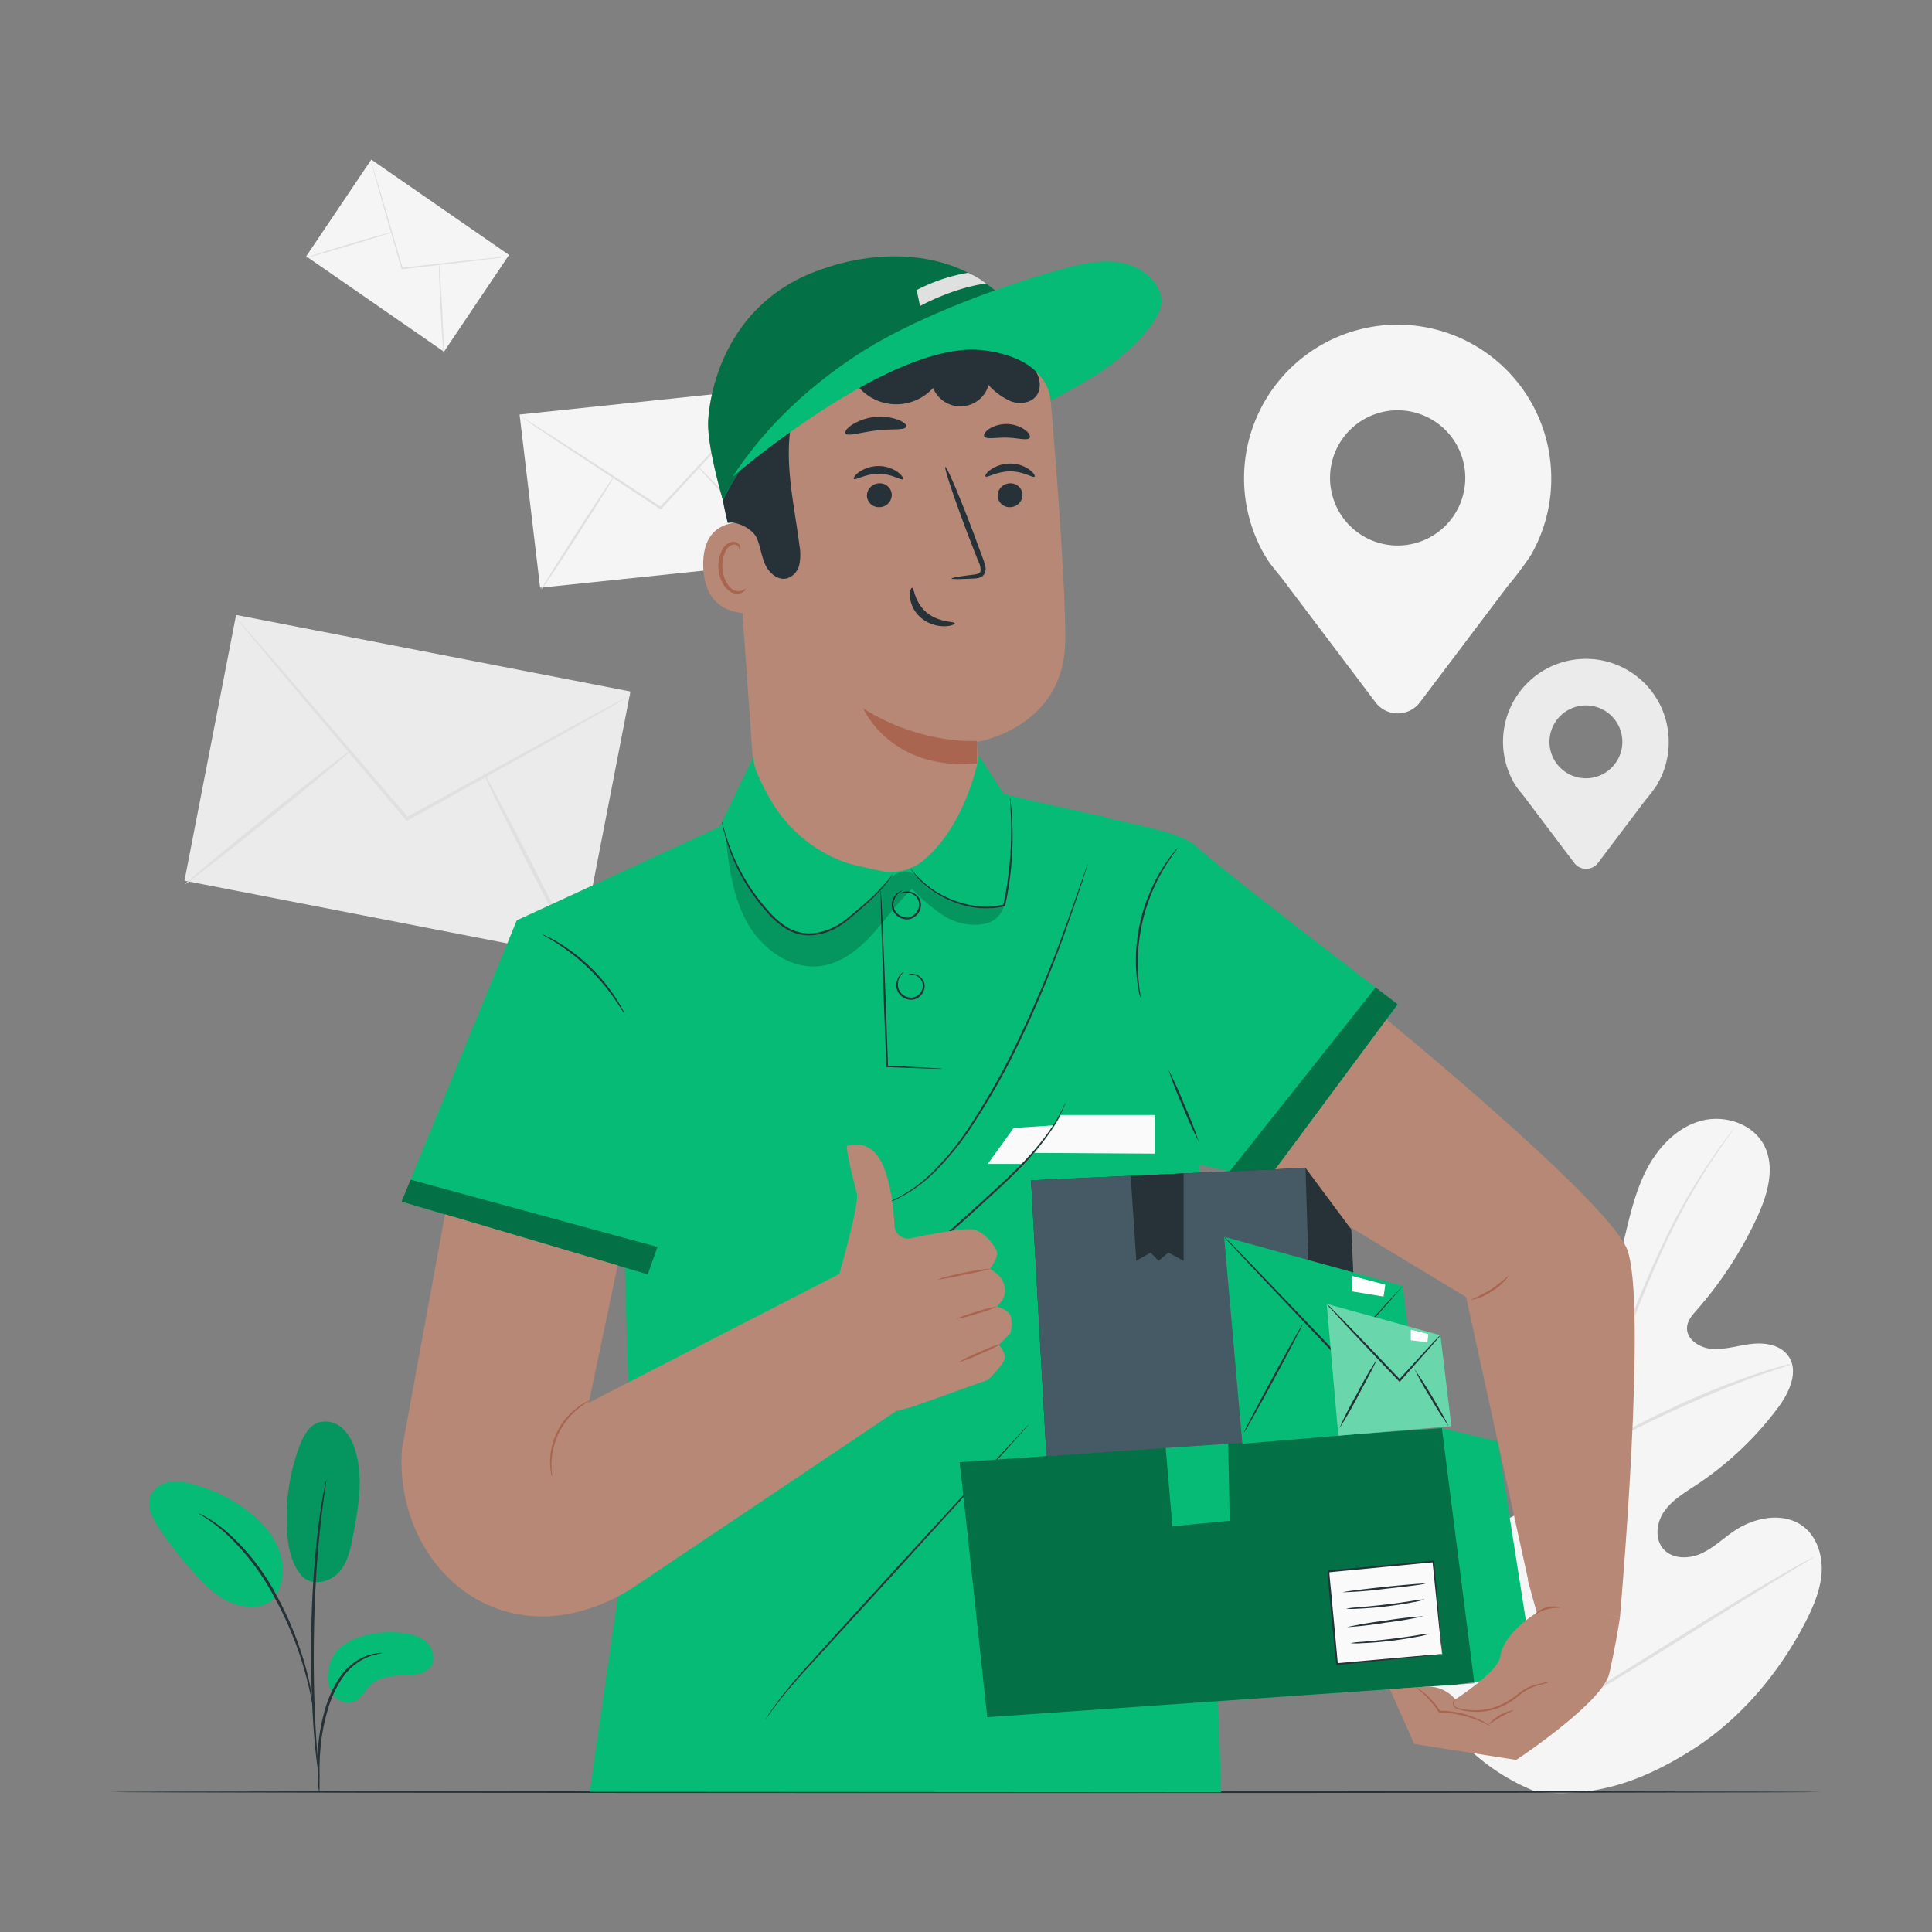 <svg xmlns="http://www.w3.org/2000/svg" viewBox="0 0 500 500"><rect x="0" y="0" width="500" height="500" fill="#808080" stroke="none"/><g id="freepik--background-complete--inject-33"><path d="M397.51,463.69c-26.15-10.36-38.15-38.25-43.46-64.61-.89-4.4-2.46-8.89-1.29-13.21s5.39-8.09,9.73-7.18c3.61.76,5.92,4.19,8.47,6.88a26.23,26.23,0,0,0,12.56,7.35c3.12.79,6.77.85,9.15-1.31,3.28-3,2.49-8.28,1.43-12.62l-5.91-24.24c-1.06-4.33-2.12-8.76-1.75-13.21s2.45-9,6.31-11.11,9.52-1,11.4,3.08c.79,1.68.86,3.6,1.41,5.37s1.86,3.57,3.69,3.67,3.3-1.55,4.3-3.13c3.44-5.44,5.14-11.81,6.65-18.1s2.91-12.7,5.84-18.44,7.66-10.87,13.79-12.7,13.67.44,16.69,6.17.93,12.81-1.78,18.68a99.64,99.64,0,0,1-15.62,24c-1.13,1.29-2.37,2.69-2.51,4.43-.26,3.11,3.17,5.34,6.25,5.61,3.49.31,6.93-.86,10.41-1.26s7.5.22,9.54,3.11c2.83,4,.22,9.55-2.71,13.46a85.17,85.17,0,0,1-21.21,20c-2.91,1.92-6,3.75-8.08,6.6s-2.67,7.13-.39,9.82,6.51,2.72,9.71,1.31,5.76-3.94,8.67-5.9c5.43-3.67,13.23-5.09,18.28-.84,3.31,2.8,4.66,7.46,4.34,11.81s-2.06,8.43-4,12.29C460.48,433,450.38,445,437.68,453s-25.22,12.42-40.17,10.66" style="fill:#f5f5f5"></path><path d="M400.37,445.69a399.69,399.69,0,0,1,5.51-45.55q1-6,2.06-11.87c.68-3.89,1.36-7.75,2.26-11.49a198.85,198.85,0,0,1,6.38-21.17c2.35-6.63,4.83-12.84,7.19-18.63s4.68-11.14,7-15.93a157.44,157.44,0,0,1,12.6-21.76c1.68-2.44,3.05-4.3,4-5.54q.69-.88,1.08-1.41a2.62,2.62,0,0,1,.4-.46,3.7,3.7,0,0,1-.33.52l-1,1.45c-.9,1.28-2.23,3.16-3.87,5.62a169.12,169.12,0,0,0-12.34,21.84c-2.27,4.79-4.55,10.14-6.89,15.93s-4.78,12-7.11,18.64A201.91,201.91,0,0,0,411,377c-.89,3.72-1.56,7.55-2.24,11.45s-1.36,7.86-2.05,11.86a406.73,406.73,0,0,0-5.56,45.45" style="fill:#e0e0e0"></path><path d="M410.42,376.7a8.66,8.66,0,0,1-.87-1.76c-.51-1.14-1.2-2.82-2-4.91-1.64-4.18-3.71-10-6-16.48s-4.4-12.26-6.09-16.4c-.85-2.07-1.55-3.74-2.05-4.89a8.25,8.25,0,0,1-.68-1.83,9,9,0,0,1,1,1.69c.59,1.11,1.37,2.75,2.29,4.8,1.84,4.1,4.08,9.89,6.34,16.35s4.2,12.15,5.73,16.55l1.77,5A9.47,9.47,0,0,1,410.42,376.7Z" style="fill:#e0e0e0"></path><path d="M463.77,353a11.92,11.92,0,0,1-2.17.8c-1.4.46-3.43,1.13-5.92,2-5,1.76-11.77,4.44-19.14,7.73s-13.91,6.56-18.57,9.06c-2.34,1.24-4.21,2.29-5.5,3a13,13,0,0,1-2.05,1.06,12.06,12.06,0,0,1,1.88-1.33c1.25-.81,3.08-1.94,5.39-3.24,4.6-2.64,11.12-6,18.51-9.31a200.92,200.92,0,0,1,19.3-7.53c2.51-.83,4.58-1.41,6-1.78A11.54,11.54,0,0,1,463.77,353Z" style="fill:#e0e0e0"></path><path d="M400.81,444.5a3.41,3.41,0,0,1-.54-.59l-1.43-1.79c-1.24-1.57-3-3.88-5.08-6.75-4.21-5.76-9.77-13.9-15.79-22.95s-11.51-17.24-15.59-23.08l-4.86-6.9c-.53-.75-1-1.37-1.31-1.88s-.44-.67-.41-.69.2.18.54.59l1.43,1.79c1.24,1.56,3,3.87,5.08,6.75,4.21,5.76,9.77,13.89,15.8,22.95s11.5,17.24,15.58,23.07l4.86,6.9,1.31,1.89C400.69,444.24,400.84,444.48,400.81,444.5Z" style="fill:#e0e0e0"></path><path d="M469.33,403a3.11,3.11,0,0,1-.67.48l-2,1.23-7.33,4.46c-6.2,3.77-14.69,9.07-24.06,14.94s-17.93,11.1-24.2,14.74c-3.13,1.82-5.69,3.26-7.47,4.23l-2.06,1.1a3.08,3.08,0,0,1-.75.33,3.11,3.11,0,0,1,.67-.48l2-1.23,7.33-4.46c6.2-3.77,14.69-9.07,24.07-14.94s17.92-11.09,24.19-14.73c3.13-1.82,5.68-3.27,7.47-4.24l2.06-1.09A2.93,2.93,0,0,1,469.33,403Z" style="fill:#e0e0e0"></path><rect x="70.41" y="151.47" width="70.07" height="103.96" transform="translate(-114.37 268.17) rotate(-79.01)" style="fill:#ebebeb"></rect><path d="M163.32,179.85a6.51,6.51,0,0,1-1.13.73l-3.32,1.94-12.33,7-40.93,22.78-.33.18-.25-.29-.61-.71L73.76,175.22l-9.21-11.05-2.47-3a6.57,6.57,0,0,1-.81-1.1,8.32,8.32,0,0,1,.95,1l2.61,2.92,9.44,10.86,30.87,36.06.61.71-.59-.11,41.06-22.53,12.47-6.72,3.41-1.78A7.24,7.24,0,0,1,163.32,179.85Z" style="fill:#e0e0e0"></path><path d="M47.91,228.82c-.17-.21,9.34-8.14,21.23-17.73s21.66-17.2,21.82-17-9.34,8.14-21.23,17.73S48.07,229,47.91,228.82Z" style="fill:#e0e0e0"></path><path d="M125.05,199.82c.23-.12,6,10.72,12.87,24.19s12.27,24.51,12,24.63-6-10.71-12.88-24.2S124.82,199.94,125.05,199.82Z" style="fill:#e0e0e0"></path><polygon points="204.29 145.35 139.78 152.1 134.47 107.28 198.98 100.52 204.29 145.35" style="fill:#f5f5f5"></polygon><path d="M199.25,101a3.8,3.8,0,0,1-.53.66l-1.6,1.81-6,6.59-19.95,21.62-.16.18-.21-.14-.5-.32c-9.82-6.48-18.72-12.33-25.22-16.61l-7.61-5.1-2-1.41a4.42,4.42,0,0,1-.69-.52,4.6,4.6,0,0,1,.75.42l2.11,1.32c1.88,1.19,4.5,2.87,7.71,4.93l25.31,16.46.5.32-.37,0c7.84-8.38,14.91-16,20.08-21.49l6.12-6.45c.7-.72,1.26-1.3,1.69-1.73A5.05,5.05,0,0,1,199.25,101Z" style="fill:#e0e0e0"></path><path d="M140.05,152.62c-.14-.09,4-6.75,9.21-14.86s9.56-14.61,9.7-14.51-4,6.74-9.21,14.86S140.18,152.71,140.05,152.62Z" style="fill:#e0e0e0"></path><path d="M180.34,120.44c.12-.11,5.63,5.48,12.32,12.5s12,12.81,11.9,12.92-5.63-5.48-12.32-12.5S180.22,120.56,180.34,120.44Z" style="fill:#e0e0e0"></path><polygon points="114.9 91.02 79.25 66.33 96.09 41.3 131.74 65.98 114.9 91.02" style="fill:#f5f5f5"></polygon><path d="M131.65,66.36a2.59,2.59,0,0,1-.56.11l-1.6.22-5.9.73-19.54,2.26-.16,0,0-.15c0-.13-.07-.26-.11-.39L98.18,49.75c-.68-2.46-1.24-4.46-1.63-5.9l-.43-1.6a2.73,2.73,0,0,1-.12-.57,3.27,3.27,0,0,1,.2.54c.12.4.29.93.49,1.59.43,1.42,1,3.41,1.76,5.85,1.46,5,3.46,11.83,5.66,19.38l.11.38-.2-.14,19.54-2.15,5.92-.6,1.61-.14A3.92,3.92,0,0,1,131.65,66.36Z" style="fill:#e0e0e0"></path><path d="M79.16,66.71c0-.1,5-1.68,11.14-3.51s11.22-3.24,11.25-3.14-5,1.69-11.15,3.52S79.19,66.82,79.16,66.71Z" style="fill:#e0e0e0"></path><path d="M113.61,68c.11,0,.46,5.23.8,11.7s.51,11.73.4,11.74-.47-5.23-.8-11.7S113.5,68,113.61,68Z" style="fill:#e0e0e0"></path><path d="M401.46,123.87a39.75,39.75,0,1,0-74,20.08h0l.11.15c1.52,2.57,3.43,4.41,5.36,7.11L356,181.78a7.19,7.19,0,0,0,11.46,0l22.7-30.07a86.09,86.09,0,0,0,5.77-7.65L396,144h0A39.56,39.56,0,0,0,401.46,123.87Zm-39.75,17.31a17.5,17.5,0,1,1,17.5-17.5A17.5,17.5,0,0,1,361.71,141.18Z" style="fill:#f5f5f5"></path><path d="M431.86,192.09A21.44,21.44,0,1,0,392,202.92h0l.06.08c.82,1.38,1.85,2.38,2.89,3.83l12.45,16.49a3.86,3.86,0,0,0,6.17,0l12.24-16.22a45.88,45.88,0,0,0,3.12-4.12l0-.06h0A21.28,21.28,0,0,0,431.86,192.09Zm-21.44,9.33a9.43,9.43,0,1,1,9.44-9.43A9.43,9.43,0,0,1,410.42,201.42Z" style="fill:#ebebeb"></path></g><g id="freepik--Table--inject-33"><path d="M471.37,463.77c0,.15-99.12.26-221.36.26s-221.38-.11-221.38-.26,99.1-.26,221.38-.26S471.37,463.63,471.37,463.77Z" style="fill:#263238"></path></g><g id="freepik--Character--inject-33"><path d="M189.35,118.94l6.58,93.2a29.06,29.06,0,0,0,29,27h0a29.06,29.06,0,0,0,29-31c-.58-8.87-1.11-16.13-1.11-16.13s22.57-3.51,22.85-26.07c.16-13-2.09-42.6-4-65.25a29.59,29.59,0,0,0-29.49-27.07H228.51A41.75,41.75,0,0,0,189.35,118.94Z" style="fill:#b78876"></path><path d="M252.84,191.73s-14.26,1.16-29.41-8.36c0,0,6.95,16.24,29.46,14.21Z" style="fill:#aa6550"></path><path d="M264.62,128a3.22,3.22,0,0,1-3.11,3.25,3.08,3.08,0,0,1-3.32-2.9,3.23,3.23,0,0,1,3.1-3.26A3.09,3.09,0,0,1,264.62,128Z" style="fill:#263238"></path><path d="M267.74,123.36c-.4.42-2.84-1.38-6.3-1.37s-6,1.74-6.39,1.32c-.18-.19.23-1,1.33-1.76a8.85,8.85,0,0,1,5.11-1.57,8.42,8.42,0,0,1,5,1.62C267.58,122.42,267.94,123.18,267.74,123.36Z" style="fill:#263238"></path><path d="M230.79,128a3.22,3.22,0,0,1-3.11,3.25,3.08,3.08,0,0,1-3.32-2.9,3.23,3.23,0,0,1,3.11-3.26A3.09,3.09,0,0,1,230.79,128Z" style="fill:#263238"></path><path d="M233.67,124c-.4.42-2.85-1.39-6.31-1.38s-6,1.75-6.39,1.32c-.18-.19.22-.94,1.33-1.75a9,9,0,0,1,5.11-1.58,8.62,8.62,0,0,1,5,1.62C233.5,123.06,233.86,123.82,233.67,124Z" style="fill:#263238"></path><path d="M246.25,149.72c0-.2,2.14-.57,5.63-1,.88-.1,1.72-.27,1.87-.88a4.47,4.47,0,0,0-.59-2.62q-1.24-3.21-2.62-6.74c-3.63-9.6-6.27-17.49-5.88-17.63s3.65,7.52,7.29,17.11q1.31,3.56,2.51,6.79c.33,1,.91,2.14.45,3.47a2.18,2.18,0,0,1-1.45,1.29,5.49,5.49,0,0,1-1.5.21C248.44,149.9,246.26,149.92,246.25,149.72Z" style="fill:#263238"></path><path d="M236.05,152.12c.56,0,.57,3.73,3.79,6.4s7.22,2.26,7.25,2.78c.06.24-.89.73-2.58.78a9.38,9.38,0,0,1-6.06-2.11,8.15,8.15,0,0,1-2.94-5.37C235.37,153,235.79,152.1,236.05,152.12Z" style="fill:#263238"></path><path d="M234.56,110.42c-.34,1-3.8.5-7.87,1s-7.36,1.6-7.9.75c-.24-.4.33-1.29,1.66-2.2a13.79,13.79,0,0,1,12-1.33C234,109.24,234.71,110,234.56,110.42Z" style="fill:#263238"></path><path d="M266.47,113.33c-.61.79-3,0-5.87-.07s-5.3.53-5.86-.29c-.25-.4.13-1.19,1.2-1.94a8.48,8.48,0,0,1,9.45.3C266.4,112.13,266.74,113,266.47,113.33Z" style="fill:#263238"></path><path d="M197,135.87c-.39-.17-15.5-4.58-15,10.84s15.87,11.75,15.89,11.3S197,135.87,197,135.87Z" style="fill:#b78876"></path><path d="M192.94,152.32c-.07,0-.26.2-.71.42a2.71,2.71,0,0,1-2,.11c-1.65-.55-3.1-3.09-3.27-5.87a9,9,0,0,1,.63-3.87,3.12,3.12,0,0,1,2-2.13,1.37,1.37,0,0,1,1.61.69c.22.42.13.73.21.76s.33-.27.18-.91a1.7,1.7,0,0,0-.64-.94,2,2,0,0,0-1.5-.35,3.79,3.79,0,0,0-2.73,2.48,9.24,9.24,0,0,0-.79,4.33c.2,3.11,1.88,6,4.13,6.54a2.88,2.88,0,0,0,2.45-.49C192.92,152.7,193,152.35,192.94,152.32Z" style="fill:#aa6550"></path><path d="M188.38,135.35c2.35-.57,6.42,1.6,7.42,3.8s1.22,4.7,2.22,6.91,3.26,4.19,5.62,3.63a4.73,4.73,0,0,0,3.21-3.51,13,13,0,0,0,.05-5c-.91-7.2-2.42-14.34-2.71-21.6s.74-14.79,4.55-21,10.8-10.73,18-10.14c4.79.38,9.19,2.88,13.95,3.55a18.83,18.83,0,0,0,15.66-5.23c.52-.51,2.92-2.1,2.92-2.1,0-.37-.35-3.59-1.62-4.77-9.45-8.73-26.47-11.17-38.95-8s-24.18,12-29.55,23.64-3.77,28-.81,39.8" style="fill:#263238"></path><path d="M271.88,97.26s-59.18-19-84.78,32.16c0,0-3.83-12.81-3.83-19.68,0-4.59,2.74-31.91,30.86-40.51C214.13,69.23,256.48,53.07,271.88,97.26Z" style="fill:#05BB75"></path><path d="M221,98.54a12.88,12.88,0,0,0,20.49,1.86,7.59,7.59,0,0,0,14.35-.75,17.14,17.14,0,0,0,5.76,4.2c2.25.83,5.1.51,6.57-1.37s1.07-4.85-.41-6.79a14,14,0,0,0-6-4,43.27,43.27,0,0,0-22.34-3.38c-7.55,1-14.86,4.68-19.58,10.66" style="fill:#263238"></path><g style="opacity:0.4"><path d="M271.88,97.26a27.51,27.51,0,0,0-18.82-8.55c-17.46-.77-50.13,9.05-66,40.71,0,0-3.83-12.81-3.83-19.68,0-4.59,2.74-31.91,30.86-40.51C214.13,69.23,256.48,53.07,271.88,97.26Z"></path></g><path d="M189.57,123.43c8.77-13.43,20.87-24.53,34.48-33s36.1-16.9,51.6-21c4.66-1.24,9.51-2.32,14.26-1.5s9.39,4,10.56,8.65c1.48,5.85-8.9,14.87-13.77,18.41s-14.82,8.75-14.82,8.75.14-10.84-17.22-13.07C231.06,87.58,189.57,123.43,189.57,123.43Z" style="fill:#05BB75"></path><path d="M238.11,79.2s8.52-4.72,17.09-5.82a22.28,22.28,0,0,0-4.65-2.78,43.93,43.93,0,0,0-13.32,4.48Z" style="fill:#e0e0e0"></path><path d="M286.14,211.46l-18.77-4.14-7.64-1.91-6.36-9.86s-3,17.63-14.39,27.12a13.21,13.21,0,0,1-11.19,2.68c-2.57-.54-5.59-1.2-7.83-1.8-.48-.13-1-.3-1.56-.5a36.61,36.61,0,0,1-19.33-16.67c-2.52-4.48-4.65-9.08-3.92-10.83L186.24,214l-52.5,24.18L103.93,311l57.77,17.08,1.8,60-10.88,75.64,163.43.11-5.8-168.29" style="fill:#05BB75"></path><path d="M243.89,276.61a6.29,6.29,0,0,1-1,0l-2.91-.07-10.39-.37h-.2V276c-.17-4.51-.38-9.85-.61-15.56-.27-8.23-.51-15.67-.7-21.14-.06-2.66-.11-4.83-.15-6.41,0-.71,0-1.29,0-1.74a2.4,2.4,0,0,1,0-.61,2.66,2.66,0,0,1,.07.6c0,.46.07,1,.11,1.74.08,1.58.19,3.75.32,6.4.22,5.47.52,12.91.85,21.13.2,5.72.38,11.06.54,15.57l-.22-.21,10.39.55,2.9.19A4.61,4.61,0,0,1,243.89,276.61Z" style="fill:#263238"></path><path d="M235,252.3a1.44,1.44,0,0,1,.78-.26,3.37,3.37,0,0,1,3.2,1.79,3,3,0,0,1,.29,1.82,3.68,3.68,0,0,1-2.67,3,3.87,3.87,0,0,1-3.8-1.35,3.69,3.69,0,0,1-.72-3.23,3.93,3.93,0,0,1,1.08-2c.38-.37.66-.49.67-.46s-.2.21-.52.6a4.22,4.22,0,0,0-.87,1.89,3.39,3.39,0,0,0,.72,2.85,3.47,3.47,0,0,0,3.32,1.16,3.23,3.23,0,0,0,2.31-2.58,2.72,2.72,0,0,0-1.07-2.64,3.16,3.16,0,0,0-1.93-.69C235.27,252.24,235,252.34,235,252.3Z" style="fill:#263238"></path><path d="M233.23,231.17a1.6,1.6,0,0,1,.82-.38,3.55,3.55,0,0,1,2.44.36,3.49,3.49,0,0,1,1.31,1.16,3.28,3.28,0,0,1,.55,1.95,3.92,3.92,0,0,1-2.64,3.55,4,4,0,0,1-4.18-1.46,3.51,3.51,0,0,1-.73-1.88,4.14,4.14,0,0,1,.28-1.73,4,4,0,0,1,1.57-1.9,1.63,1.63,0,0,1,.85-.32s-.29.15-.73.49a4,4,0,0,0-1.34,1.86,3.29,3.29,0,0,0,.48,3.19,3.54,3.54,0,0,0,3.65,1.25,3.48,3.48,0,0,0,2.31-3.07,3,3,0,0,0-1.55-2.77,3.62,3.62,0,0,0-2.23-.48C233.54,231.06,233.25,231.21,233.23,231.17Z" style="fill:#263238"></path><path d="M227.91,311.88s.08-.05.25-.11l.75-.29c.67-.23,1.62-.65,2.83-1.21a37.52,37.52,0,0,0,9.2-6.54,73.42,73.42,0,0,0,10.53-13.06,184.28,184.28,0,0,0,10.26-17.88,311.34,311.34,0,0,0,14.57-34.52c1.63-4.52,2.9-8.19,3.79-10.72l1-2.92c.11-.3.21-.55.28-.75a1.39,1.39,0,0,1,.11-.25,1,1,0,0,1-.06.27c-.06.2-.14.45-.23.77-.23.71-.54,1.69-.93,3-.83,2.55-2.05,6.24-3.65,10.77A287.93,287.93,0,0,1,262.19,273a178.54,178.54,0,0,1-10.32,17.91A72.1,72.1,0,0,1,241.19,304a36.37,36.37,0,0,1-9.36,6.45,27,27,0,0,1-2.89,1.13l-.77.24A.88.88,0,0,1,227.91,311.88Z" style="fill:#263238"></path><path d="M262.34,291.91c.43,0,10.38-.68,10.38-.68s-4.11,7.26-8.39,10h-8.71Z" style="fill:#fafafa"></path><path d="M226.17,333.87a3.23,3.23,0,0,1,.56-.43l1.68-1.16c1.45-1,3.54-2.5,6.05-4.43,5-3.83,11.66-9.55,18.78-16.09,3.56-3.27,7-6.35,9.94-9.31a77.76,77.76,0,0,0,7.33-8.32,45.19,45.19,0,0,0,4-6.3c.44-.77.71-1.4.92-1.82a3.54,3.54,0,0,1,.35-.63,4.2,4.2,0,0,1-.25.67c-.18.43-.43,1.08-.84,1.87a41.32,41.32,0,0,1-3.89,6.43,73.35,73.35,0,0,1-7.29,8.44c-2.95,3-6.37,6.09-9.93,9.35-7.12,6.54-13.79,12.24-18.9,16-2.55,1.89-4.68,3.33-6.16,4.3-.75.48-1.34.83-1.74,1.08A3.12,3.12,0,0,1,226.17,333.87Z" style="fill:#263238"></path><path d="M198.13,445s0-.09.12-.24.25-.39.41-.66c.37-.57.93-1.41,1.68-2.47,1.5-2.1,3.82-5.06,6.88-8.54,6.16-6.91,14.79-16.34,24.29-26.78L256,379.62l7.45-8,2-2.17.54-.55.2-.18s-.05.08-.16.21l-.5.59-2,2.24-7.33,8.15L231.9,406.63l-24.4,26.68c-3.09,3.44-5.45,6.35-7,8.41-.77,1-1.36,1.85-1.75,2.41l-.45.63A1.82,1.82,0,0,1,198.13,445Z" style="fill:#263238"></path><path d="M284.84,211c.86,1.29,20.18,3.44,24.91,8.16s52,40.8,52,40.8L328.06,305.3l-21.74-4.79Z" style="fill:#05BB75"></path><polygon points="356.02 255.56 318.25 303.14 328.06 305.3 361.71 259.91 356.02 255.56" style="opacity:0.4"></polygon><path d="M295.13,258.2a10.89,10.89,0,0,1-.39-1.58c-.11-.51-.24-1.14-.33-1.88s-.24-1.58-.29-2.52-.15-2-.15-3.07,0-2.28.09-3.52a48.78,48.78,0,0,1,1.25-8A48.06,48.06,0,0,1,298,230c.53-1.12,1-2.2,1.57-3.16s1.06-1.85,1.57-2.64,1-1.47,1.44-2.08a18.48,18.48,0,0,1,1.17-1.51,9.35,9.35,0,0,1,1.09-1.21,9.89,9.89,0,0,1-.93,1.33c-.31.42-.69.93-1.09,1.56s-.91,1.3-1.37,2.11-1,1.67-1.5,2.65-1,2-1.51,3.14a52,52,0,0,0-2.58,7.57,52.59,52.59,0,0,0-1.27,7.89c-.07,1.23-.16,2.4-.13,3.49s0,2.11.08,3,.14,1.77.21,2.51.16,1.37.24,1.88A8.69,8.69,0,0,1,295.13,258.2Z" style="fill:#263238"></path><path d="M310.25,295.48a97.7,97.7,0,0,1-4.17-9.23,99.1,99.1,0,0,1-3.7-9.42,99.65,99.65,0,0,1,4.18,9.22A95.69,95.69,0,0,1,310.25,295.48Z" style="fill:#263238"></path><path d="M161.7,262.54c-.08,0-.89-1.45-2.42-3.7a53.14,53.14,0,0,0-6.82-8.13,54.13,54.13,0,0,0-8.32-6.57c-2.3-1.46-3.81-2.22-3.77-2.3a5,5,0,0,1,1.1.45,32.25,32.25,0,0,1,2.86,1.54,46.19,46.19,0,0,1,8.5,6.51,46.89,46.89,0,0,1,6.76,8.3c.73,1.16,1.28,2.12,1.62,2.81A4.87,4.87,0,0,1,161.7,262.54Z" style="fill:#263238"></path><polygon points="103.93 310.97 106.26 305.3 170.16 322.7 167.63 329.81 103.93 310.97" style="opacity:0.4"></polygon><path d="M274.52,288.56h24.33v10l-31.13-.2S272.53,292.57,274.52,288.56Z" style="fill:#fafafa"></path><g style="opacity:0.2"><path d="M187.74,216.2c.88,7.8,1.84,15.85,5.7,22.69s11.41,12.23,19.18,11.08c5.18-.77,9.57-4.23,13.1-8.11s6.49-8.27,10.34-11.82a45.6,45.6,0,0,0,7.76,6.67,15.21,15.21,0,0,0,9.73,2.57c3.39-.41,5.26-1.76,6.33-5-3.62,1.12-5.61.95-9.22.26a25.21,25.21,0,0,1-10.91-5c-2.12-1.67-2.89-4.18-5.58-4-2.49.14-4.44,2.11-6.08,4a70,70,0,0,1-8.68,8.36c-3,2.37-5.9,4-9.72,3.89-6.29-.14-11.44-5.08-14.91-10.33a51.78,51.78,0,0,1-7-15.81"></path></g><path d="M261.38,206.47a2.59,2.59,0,0,1,.11.56c0,.37.12.91.19,1.61.15,1.4.3,3.43.36,6a85.05,85.05,0,0,1-1.87,19.57l0,.16,0,.16-.15,0a21.18,21.18,0,0,1-10.77-.29,25.2,25.2,0,0,1-8-3.74,20.6,20.6,0,0,1-4.37-4,14,14,0,0,1-.94-1.3,3,3,0,0,1-.29-.49,25.56,25.56,0,0,0,5.8,5.52,25.85,25.85,0,0,0,7.9,3.58,21.14,21.14,0,0,0,10.52.25l-.19.19,0-.16a91.28,91.28,0,0,0,2-19.46c0-2.51-.11-4.54-.19-5.95,0-.65-.07-1.18-.1-1.61A2.08,2.08,0,0,1,261.38,206.47Z" style="fill:#263238"></path><path d="M231,226.2a2.54,2.54,0,0,1-.32.6,16.43,16.43,0,0,1-1.1,1.6,43.07,43.07,0,0,1-4.92,5.19c-1.11,1-2.36,2.11-3.71,3.25-.68.57-1.36,1.17-2.12,1.77a19.72,19.72,0,0,1-2.47,1.59,15.19,15.19,0,0,1-6,1.83,11.35,11.35,0,0,1-6.6-1.46,20.92,20.92,0,0,1-5.17-4.35,51.15,51.15,0,0,1-3.9-4.92,50.42,50.42,0,0,1-5.09-9.31,47.91,47.91,0,0,1-2.24-6.78c-.21-.82-.34-1.46-.42-1.9a3.4,3.4,0,0,1-.1-.67,2.94,2.94,0,0,1,.2.65c.12.43.28,1.06.51,1.87a56.71,56.71,0,0,0,2.39,6.69,51.79,51.79,0,0,0,5.15,9.17,50.54,50.54,0,0,0,3.88,4.85,20.54,20.54,0,0,0,5,4.25,10.92,10.92,0,0,0,6.31,1.4,15.06,15.06,0,0,0,5.84-1.74,18.58,18.58,0,0,0,2.43-1.54c.73-.56,1.43-1.17,2.11-1.73,1.36-1.13,2.62-2.19,3.74-3.19a48,48,0,0,0,5-5c.53-.64.92-1.17,1.18-1.53A4.18,4.18,0,0,1,231,226.2Z" style="fill:#263238"></path><path d="M209.46,341.1l7.71-11.24s5.3-18.42,4.58-21-3.06-12.18-2.51-12.3,6.32-2.26,9.45,5.44c1.95,4.8,2.59,11.12,2.8,15.2a3.49,3.49,0,0,0,4.19,3.26c5.33-1.1,14.2-2.77,16.31-2.26,3.06.73,5.8,4.63,6.06,5.94s-1.84,4.26-1.84,4.26,2.6,1.33,3.4,3.34c.11.27.2.54.28.8a4.84,4.84,0,0,1-1.07,4.68l-.82.9s3.25.89,3.65,2.75a11.11,11.11,0,0,1-.11,4.09l-3.05,3.15a5.15,5.15,0,0,1,1.58,3c.16,1.72-4.41,6-4.41,6l-19.61,7-7.78,2Z" style="fill:#b78876"></path><path d="M256.27,328.42a69.54,69.54,0,0,1-6.8,1.47,67.57,67.57,0,0,1-6.82,1.3,8.5,8.5,0,0,1,1.93-.67c1.21-.34,2.9-.76,4.79-1.14s3.6-.66,4.86-.82A7.65,7.65,0,0,1,256.27,328.42Z" style="fill:#aa6550"></path><path d="M258.06,338.12a28.71,28.71,0,0,1-5.19,1.85,29,29,0,0,1-5.34,1.36,28.71,28.71,0,0,1,5.19-1.85A29,29,0,0,1,258.06,338.12Z" style="fill:#aa6550"></path><path d="M259.23,347.69a35.93,35.93,0,0,1-5.51,2.69A36.1,36.1,0,0,1,248,352.6a35.93,35.93,0,0,1,5.51-2.69A36.1,36.1,0,0,1,259.23,347.69Z" style="fill:#aa6550"></path><path d="M164.28,410.56l72.12-48.38-18.2-33-65.82,33.85,7.47-35.56-44.67-13.22L104,375.15h0c-1.72,27.08,20,48.94,46.18,41.83h0A47.7,47.7,0,0,0,164.28,410.56Z" style="fill:#b78876"></path><path d="M142.85,382.17a3.05,3.05,0,0,1-.25-.91,16.72,16.72,0,0,1-.25-2.55,18,18,0,0,1,1.86-8.21,17.82,17.82,0,0,1,5.45-6.42,14.7,14.7,0,0,1,2.18-1.34,3.17,3.17,0,0,1,.88-.35c0,.09-1.17.66-2.84,2a18.63,18.63,0,0,0-7.16,14.35C142.67,380.84,143,382.16,142.85,382.17Z" style="fill:#aa6550"></path><path d="M328.06,305.3c.45-.62,51.36,30.4,51.36,30.4l16.32,74.35,23.49,8.62s7.33-82.74,1.75-95.62-62.15-59.22-62.15-59.22Z" style="fill:#b78876"></path><path d="M390.54,330a13.43,13.43,0,0,1-4.41,4.16,13.61,13.61,0,0,1-5.62,2.3,56.85,56.85,0,0,0,5.34-2.74A53.47,53.47,0,0,0,390.54,330Z" style="fill:#aa6550"></path><polygon points="266.83 305.46 270.82 376.82 352.18 371.32 349.72 318.2 337.87 302.25 266.83 305.46" style="fill:#263238"></polygon><path d="M248.34,378.41c.24,1.37,7.15,66,7.15,66L376.58,436l20.49-2.75-9.45-60.18-14.47-3.47Z" style="fill:#05BB75"></path><path d="M373.15,369.59l-124.81,8.82c.24,1.37,7.15,66,7.15,66l126.07-8.77Z" style="opacity:0.4"></path><polygon points="339.98 372.14 270.82 376.82 266.83 305.46 337.87 302.25 339.98 372.14" style="fill:#455a64"></polygon><polygon points="292.62 304.3 294.08 326.29 297.78 324.17 299.83 326.29 302.38 324.17 306.32 326.29 306.32 303.68 292.62 304.3" style="fill:#263238"></polygon><polygon points="321.53 373.64 316.8 320.08 363.03 332.82 367.49 369.79 321.53 373.64" style="fill:#05BB75"></polygon><path d="M363,332.83a2.13,2.13,0,0,1-.29.38l-.89,1.05-3.4,3.88-11.81,13.25-.18.2-.19-.19L340,344.8l-16.47-17.4-4.95-5.32-1.33-1.46a2.84,2.84,0,0,1-.43-.54,4,4,0,0,1,.51.46l1.4,1.4,5.06,5.2,16.58,17.3,6.28,6.61h-.37l12-13.13,3.51-3.78.95-1A2,2,0,0,1,363,332.83Z" style="fill:#263238"></path><path d="M337.11,342.75c.13.07-3.17,6.39-7.36,14.12s-7.69,13.94-7.82,13.87,3.17-6.39,7.36-14.12S337,342.68,337.11,342.75Z" style="fill:#263238"></path><path d="M366.41,369.79c-.12.07-3.32-5.05-7.15-11.43s-6.84-11.63-6.71-11.71,3.32,5.05,7.15,11.44S366.54,369.72,366.41,369.79Z" style="fill:#263238"></path><polygon points="346.36 371.55 343.34 337.44 372.78 345.56 375.62 369.1 346.36 371.55" style="fill:#05BB75"></polygon><polygon points="346.36 371.55 343.34 337.44 372.78 345.56 375.62 369.1 346.36 371.55" style="fill:#fff;opacity:0.4"></polygon><path d="M372.78,345.56a5.66,5.66,0,0,1-.73.93c-.55.65-1.27,1.48-2.14,2.49l-7.5,8.46-.18.21-.19-.2-4-4.2c-4.11-4.31-7.81-8.24-10.47-11.1l-3.12-3.41a9.79,9.79,0,0,1-1.1-1.3,10.42,10.42,0,0,1,1.24,1.16l3.25,3.29c2.73,2.8,6.47,6.69,10.58,11l4,4.21H362l7.63-8.34,2.26-2.39A6.36,6.36,0,0,1,372.78,345.56Z" style="fill:#263238"></path><path d="M356.28,351.88c.12.07-1.94,4.11-4.61,9a97,97,0,0,1-5.06,8.79,96.75,96.75,0,0,1,4.6-9A95.54,95.54,0,0,1,356.28,351.88Z" style="fill:#263238"></path><path d="M374.94,369.1a71.32,71.32,0,0,1-4.64-7.23,68.16,68.16,0,0,1-4.19-7.51,147,147,0,0,1,8.83,14.74Z" style="fill:#263238"></path><polygon points="365.12 344.12 365.12 346.86 369.42 347.36 369.65 345.27 365.12 344.12" style="fill:#fff"></polygon><path d="M349.94,330.21v4l8.12,1.34.45-3.06Z" style="fill:#fff"></path><polygon points="318.25 393.58 317.85 373.64 301.68 374.73 303.41 394.99 318.25 393.58" style="fill:#05BB75"></polygon><rect x="344.88" y="405.32" width="27.27" height="24.12" transform="translate(-37.79 35.7) rotate(-5.42)" style="fill:#fafafa"></rect><path d="M373.22,428.1a3.57,3.57,0,0,1-.07-.46c0-.33-.09-.76-.15-1.3-.12-1.16-.3-2.81-.52-4.88-.43-4.22-1-10.18-1.76-17.35l.24.2-27.13,2.61c-.06.06.44-.53.23-.28h0v.18l0,.21,0,.4.08.82.15,1.62c.11,1.07.21,2.13.31,3.19.19,2.11.39,4.17.58,6.19.37,4,.73,7.85,1.05,11.38l-.25-.2,19.59-1.74,5.56-.47,1.49-.11a3.45,3.45,0,0,1,.53,0,2.9,2.9,0,0,1-.47.07l-1.44.17-5.5.58-19.71,2-.23,0,0-.23c-.35-3.54-.72-7.36-1.11-11.38q-.28-3-.59-6.19c-.1-1.06-.2-2.12-.3-3.2-.05-.53-.1-1.07-.16-1.61l-.07-.82,0-.4,0-.21v-.18h0c-.21.25.28-.35.24-.29l27.14-2.53.22,0,0,.22c.64,7.23,1.17,13.25,1.55,17.51.17,2.05.3,3.68.4,4.84,0,.53.07.95.09,1.27A2.55,2.55,0,0,1,373.22,428.1Z" style="fill:#263238"></path><path d="M368.82,409.84c0,.15-4.73.76-10.6,1.38a106.2,106.2,0,0,1-10.65.86c0-.14,4.73-.76,10.6-1.38S368.81,409.7,368.82,409.84Z" style="fill:#263238"></path><path d="M368.66,413.92a15.06,15.06,0,0,1-2.91.73c-1.82.36-4.35.78-7.16,1.11s-5.38.51-7.23.57a16.76,16.76,0,0,1-3,0,18.4,18.4,0,0,1,3-.34c1.84-.17,4.38-.4,7.18-.73s5.33-.69,7.16-1A20,20,0,0,1,368.66,413.92Z" style="fill:#263238"></path><path d="M369.81,422.84a15.62,15.62,0,0,1-2.92.73c-1.82.36-4.35.78-7.16,1.11s-5.37.51-7.23.57a15.53,15.53,0,0,1-3,0,18.36,18.36,0,0,1,3-.34c1.84-.16,4.39-.4,7.19-.73s5.33-.69,7.16-1A19.85,19.85,0,0,1,369.81,422.84Z" style="fill:#263238"></path><path d="M368.44,418.27a92.8,92.8,0,0,1-9.89,1.68,95.5,95.5,0,0,1-10,1.16,99.3,99.3,0,0,1,9.89-1.68A98.87,98.87,0,0,1,368.44,418.27Z" style="fill:#263238"></path><path d="M392.41,455.46s22.35-14.79,24.07-22.35,2.75-14.44,2.75-14.44l-23.88-9.89,2.37,8.6s-8.56,5.09-9.44,11.26c-.58,4.11-11.65,11.15-11.65,11.15h0A9.13,9.13,0,0,0,369,436.5l-9.3.66,6.29,14.17Z" style="fill:#b78876"></path><path d="M401.14,435.19a3.56,3.56,0,0,1-1.05.43c-.7.23-1.74.46-3,.86a12.16,12.16,0,0,0-3.88,2.26,19.45,19.45,0,0,1-4.78,3,16.22,16.22,0,0,1-10.14.85,5.45,5.45,0,0,1-1.69-.63,1.24,1.24,0,0,1-.62-1.24.92.92,0,0,1,.5-.72c.2-.07.31,0,.31,0s-.11,0-.26.11a.85.85,0,0,0-.35.66,1,1,0,0,0,.58,1,5.62,5.62,0,0,0,1.62.51,16.64,16.64,0,0,0,9.85-1,19.51,19.51,0,0,0,4.68-2.94,12.09,12.09,0,0,1,4.06-2.22c1.28-.36,2.32-.53,3-.71A7.51,7.51,0,0,1,401.14,435.19Z" style="fill:#aa6550"></path><path d="M385.66,446.66c0,.08-1.15-.58-3.05-1.37a27.82,27.82,0,0,0-7.75-1.93c-.78-.08-1.55-.1-2.29-.12h-.14l-.08-.12a24,24,0,0,0-4.15-4.9c-1.21-1.09-2-1.65-2-1.71s.24.08.62.32a18.33,18.33,0,0,1,1.56,1.13,20.91,20.91,0,0,1,4.37,4.89l-.21-.12c.76,0,1.54,0,2.34.12a24.53,24.53,0,0,1,7.85,2.11,19.36,19.36,0,0,1,2.17,1.16A3,3,0,0,1,385.66,446.66Z" style="fill:#aa6550"></path><path d="M391.7,442.6c0,.14-1.51.71-3.27,1.71s-3.05,2.05-3.15,1.93a10.88,10.88,0,0,1,6.42-3.64Z" style="fill:#aa6550"></path><path d="M403.81,416c0,.16-1.56,0-3.34.45s-3,1.37-3.14,1.24a6.53,6.53,0,0,1,6.48-1.69Z" style="fill:#aa6550"></path></g><g id="freepik--Plant--inject-33"><path d="M77.77,407.47c2.94,3.5,7.91,1.81,10.06-.68s2.85-5.87,3.48-9.1c1.42-7.38,2.84-15.11.64-22.3a12.31,12.31,0,0,0-3.35-5.75,6.43,6.43,0,0,0-6.25-1.47c-2.5.9-3.87,3.55-4.8,6a52.69,52.69,0,0,0-3.18,23c.31,3.64,1.08,7.41,3.4,10.23" style="fill:#05BB75"></path><g style="opacity:0.2"><path d="M77.77,407.47c2.94,3.5,7.91,1.81,10.06-.68s2.85-5.87,3.48-9.1c1.42-7.38,2.84-15.11.64-22.3a12.31,12.31,0,0,0-3.35-5.75,6.43,6.43,0,0,0-6.25-1.47c-2.5.9-3.87,3.55-4.8,6a52.69,52.69,0,0,0-3.18,23c.31,3.64,1.08,7.41,3.4,10.23"></path></g><path d="M89.24,425.5c4.08-2.59,9.09-3.33,13.9-3,2.59.2,5.31.72,7.22,2.48s2.53,5.1.69,6.92a6.66,6.66,0,0,1-4.28,1.5c-3.72.29-7.9,0-10.66,2.51-1.58,1.42-2.52,3.64-4.49,4.45a4.81,4.81,0,0,1-5.47-1.87,8.2,8.2,0,0,1-1.13-6A9.24,9.24,0,0,1,89.24,425.5Z" style="fill:#05BB75"></path><path d="M71.07,413.47c2.54-3.62,2.64-8.58,1-12.69s-4.82-7.43-8.36-10.07a40.08,40.08,0,0,0-14-6.64,14.33,14.33,0,0,0-6.06-.48A6.31,6.31,0,0,0,39,387.07c-1.15,2.78.47,5.89,2.15,8.39A102.66,102.66,0,0,0,51,407.94c2.91,3.13,6.2,6.18,10.31,7.35s8.22.61,10.09-2.33" style="fill:#05BB75"></path><path d="M82.62,463.78a8.31,8.31,0,0,0,.08-1.72c0-1.24,0-2.8,0-4.66a65.79,65.79,0,0,1,.44-6.89,52,52,0,0,1,1.75-8.23,29.4,29.4,0,0,1,3.44-7.61,15.33,15.33,0,0,1,4.79-4.76,14.47,14.47,0,0,1,4.23-1.75,9.81,9.81,0,0,0,1.67-.39,7.41,7.41,0,0,0-1.72.12,13.48,13.48,0,0,0-4.44,1.59,15.41,15.41,0,0,0-5.07,4.83,29.41,29.41,0,0,0-3.58,7.77,49.58,49.58,0,0,0-1.72,8.36,58.83,58.83,0,0,0-.29,6.95c0,2,.12,3.58.19,4.68A7.53,7.53,0,0,0,82.62,463.78Z" style="fill:#263238"></path><path d="M82.62,460.19a3.93,3.93,0,0,0,0-.79c0-.59-.12-1.34-.2-2.25-.18-1.95-.43-4.78-.64-8.28-.45-7-.71-16.68-.5-27.37s.92-20.36,1.73-27.32c.18-1.75.37-3.32.57-4.7s.34-2.57.5-3.53.24-1.65.33-2.24a3.57,3.57,0,0,0,.07-.79,2.88,2.88,0,0,0-.21.77c-.12.58-.27,1.31-.46,2.21s-.4,2.15-.62,3.53-.46,2.94-.68,4.69a255.53,255.53,0,0,0-1.93,27.37c-.21,10.71.12,20.42.7,27.42.27,3.5.6,6.33.87,8.27.13.91.25,1.65.33,2.24A3.81,3.81,0,0,0,82.62,460.19Z" style="fill:#263238"></path><path d="M81,441.55a14.49,14.49,0,0,0-.22-2.35c-.23-1.5-.63-3.66-1.29-6.3a85.69,85.69,0,0,0-2.9-9.09,82.55,82.55,0,0,0-4.86-10.63,58.74,58.74,0,0,0-13-16.73,31.69,31.69,0,0,0-2.91-2.25c-.44-.31-.83-.62-1.23-.86l-1.1-.63a16.54,16.54,0,0,0-2.09-1.09c-.1.16,3,1.62,7,5.21a61.86,61.86,0,0,1,12.69,16.68A88.91,88.91,0,0,1,76,424c1.32,3.32,2.28,6.39,3,9s1.19,4.74,1.5,6.22A14.55,14.55,0,0,0,81,441.55Z" style="fill:#263238"></path></g></svg>